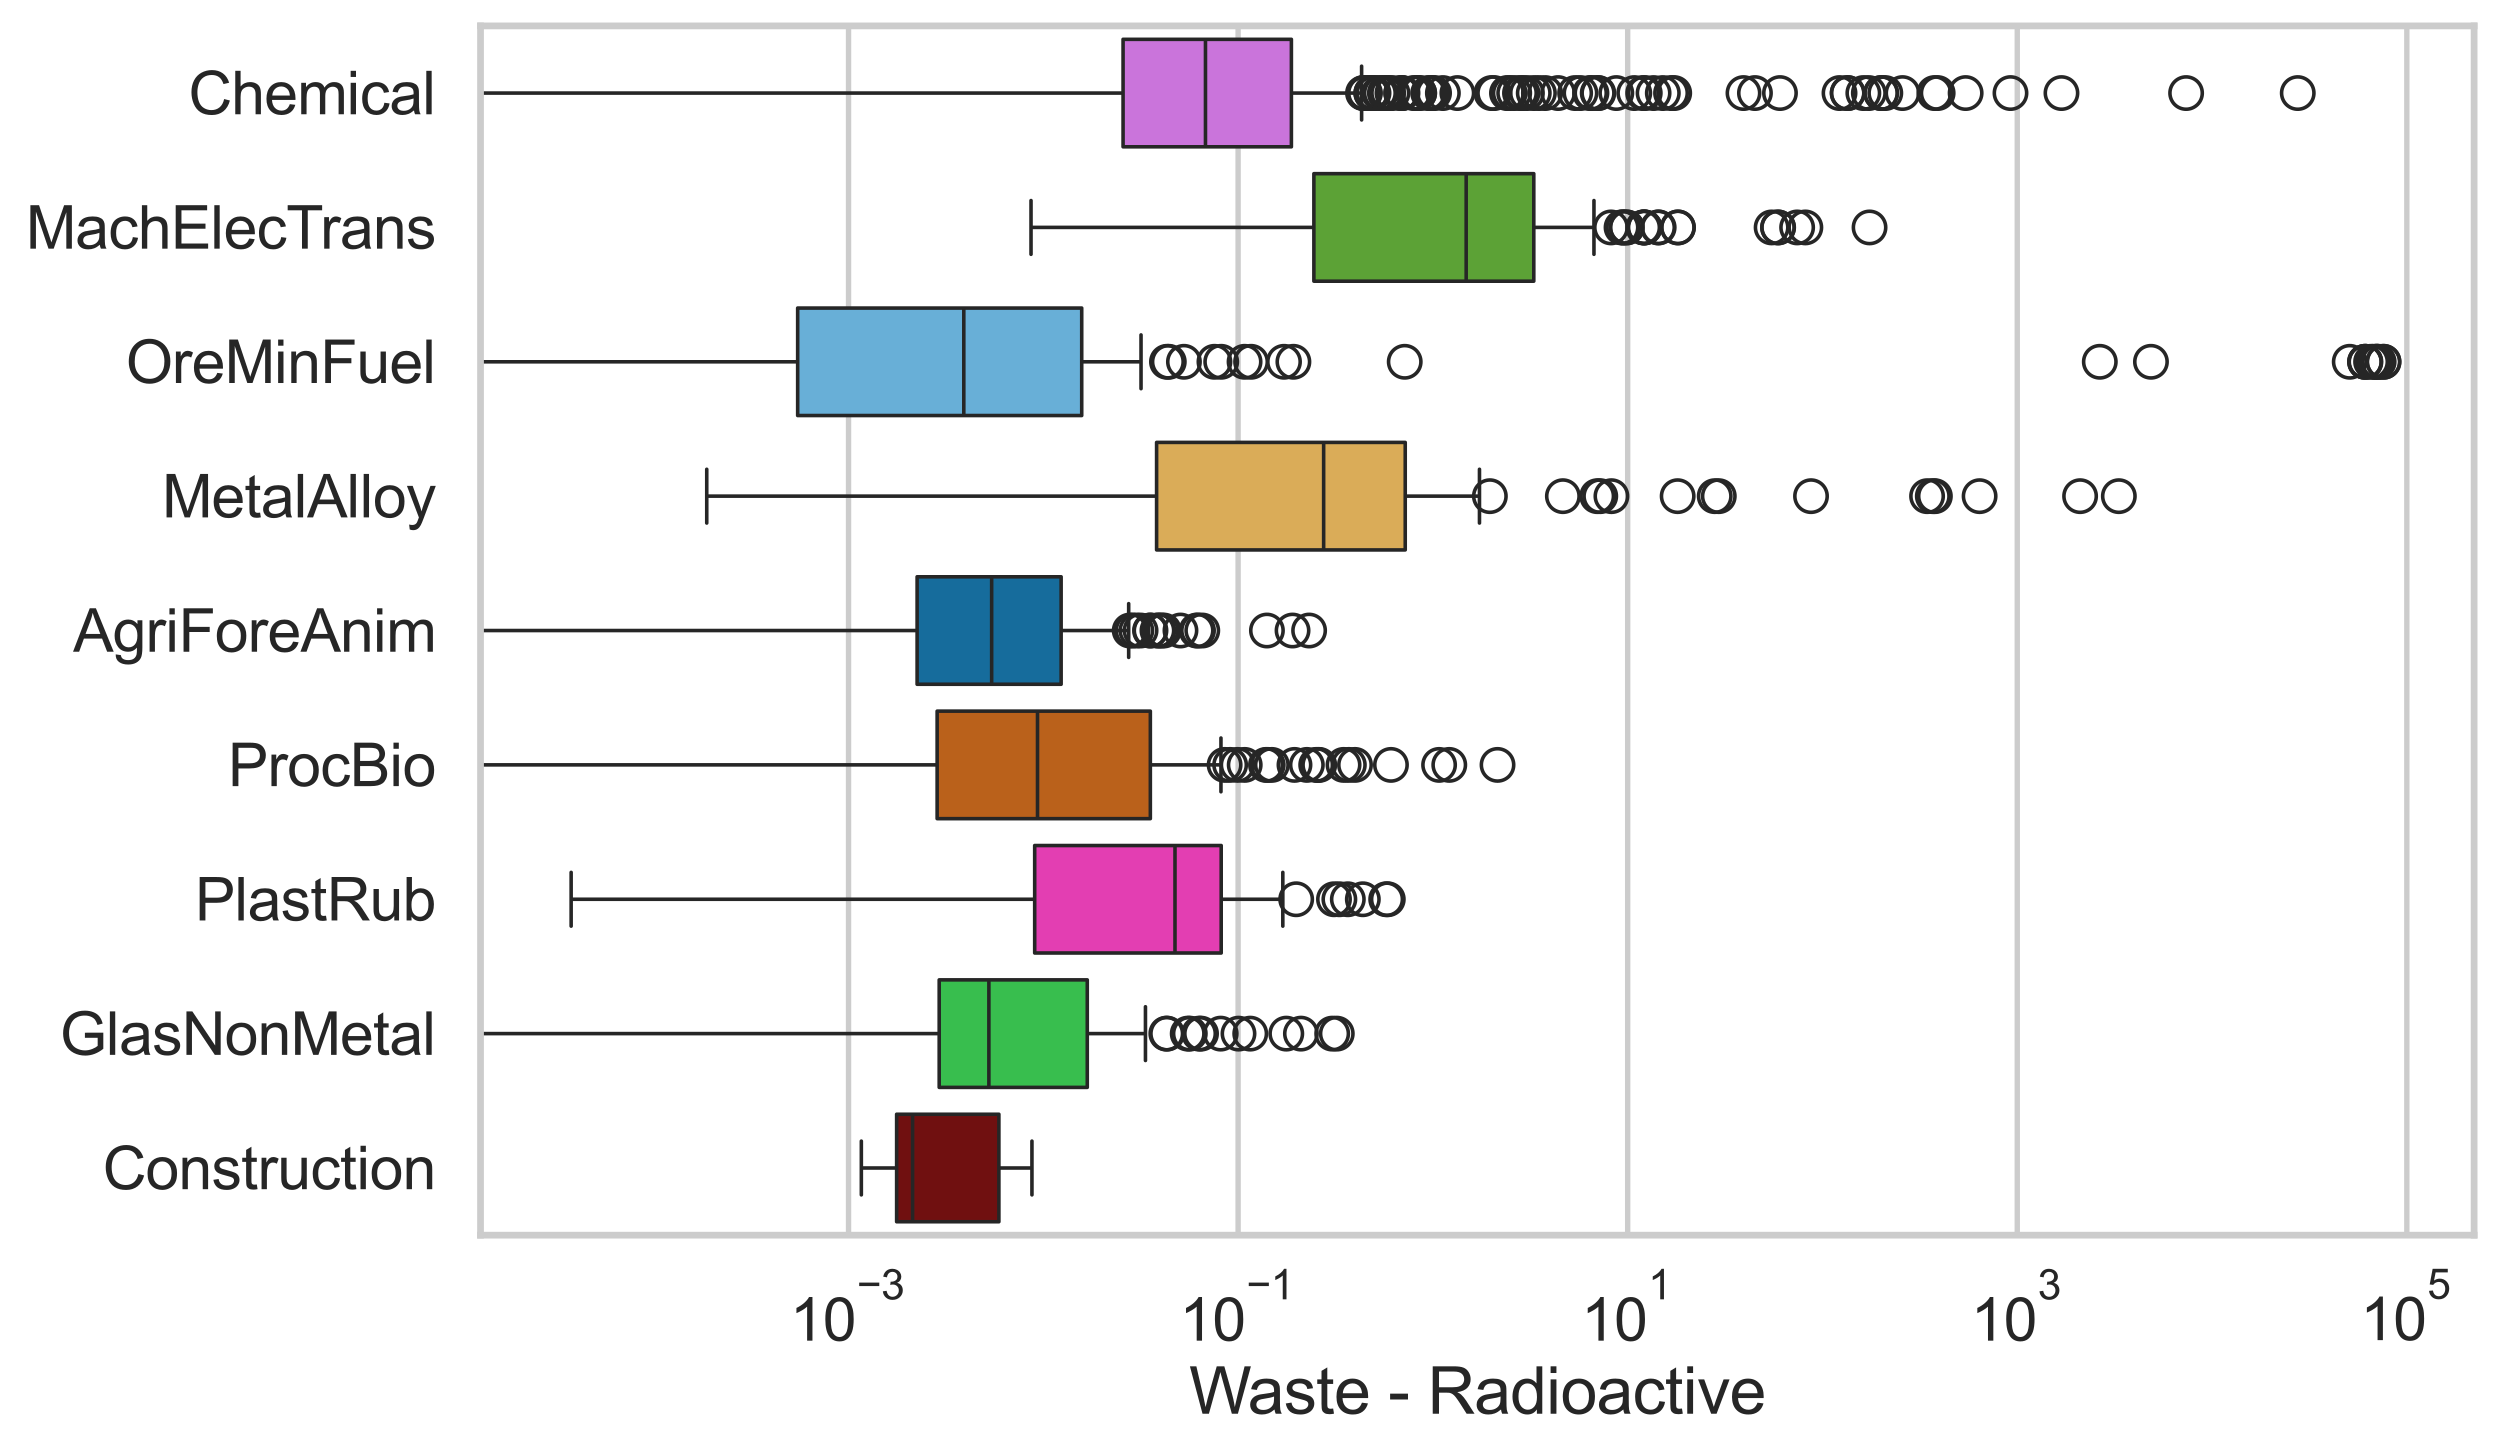 <?xml version="1.0" encoding="utf-8" standalone="no"?>
<!DOCTYPE svg PUBLIC "-//W3C//DTD SVG 1.1//EN"
  "http://www.w3.org/Graphics/SVG/1.1/DTD/svg11.dtd">
<svg xmlns:xlink="http://www.w3.org/1999/xlink" width="695.577pt" height="404.121pt" viewBox="0 0 695.577 404.121" xmlns="http://www.w3.org/2000/svg" version="1.1">
 <defs>
  <style type="text/css">*{stroke-linejoin: round; stroke-linecap: butt}</style>
 </defs>
 <g id="figure_1">
  <g id="patch_1">
   <path d="M 0 404.121 
L 695.577 404.121 
L 695.577 0 
L 0 0 
z
" style="fill: #ffffff"/>
  </g>
  <g id="axes_1">
   <g id="patch_2">
    <path d="M 133.697 343.665 
L 688.377 343.665 
L 688.377 7.2 
L 133.697 7.2 
z
" style="fill: #ffffff"/>
   </g>
   <g id="matplotlib.axis_1">
    <g id="xtick_1">
     <g id="line2d_1">
      <path d="M 236.09 343.665 
L 236.09 7.2 
" clip-path="url(#p078be9f1e1)" style="fill: none; stroke: #cccccc; stroke-width: 1.5; stroke-linecap: round"/>
     </g>
     <g id="text_1">
      <!-- $\mathdefault{10^{-3}}$ -->
      <g style="fill: #262626" transform="translate(219.755 373.18) scale(0.165 -0.165)">
       <defs>
        <path id="ArialMT-31" d="M 2384 0 
L 1822 0 
L 1822 3584 
Q 1619 3391 1289 3197 
Q 959 3003 697 2906 
L 697 3450 
Q 1169 3672 1522 3987 
Q 1875 4303 2022 4600 
L 2384 4600 
L 2384 0 
z
" transform="scale(0.016)"/>
        <path id="ArialMT-30" d="M 266 2259 
Q 266 3072 433 3567 
Q 600 4063 929 4331 
Q 1259 4600 1759 4600 
Q 2128 4600 2406 4451 
Q 2684 4303 2865 4023 
Q 3047 3744 3150 3342 
Q 3253 2941 3253 2259 
Q 3253 1453 3087 958 
Q 2922 463 2592 192 
Q 2263 -78 1759 -78 
Q 1097 -78 719 397 
Q 266 969 266 2259 
z
M 844 2259 
Q 844 1131 1108 757 
Q 1372 384 1759 384 
Q 2147 384 2411 759 
Q 2675 1134 2675 2259 
Q 2675 3391 2411 3762 
Q 2147 4134 1753 4134 
Q 1366 4134 1134 3806 
Q 844 3388 844 2259 
z
" transform="scale(0.016)"/>
        <path id="ArialMT-2212" d="M 3381 1997 
L 356 1997 
L 356 2522 
L 3381 2522 
L 3381 1997 
z
" transform="scale(0.016)"/>
        <path id="ArialMT-33" d="M 269 1209 
L 831 1284 
Q 928 806 1161 595 
Q 1394 384 1728 384 
Q 2125 384 2398 659 
Q 2672 934 2672 1341 
Q 2672 1728 2419 1979 
Q 2166 2231 1775 2231 
Q 1616 2231 1378 2169 
L 1441 2663 
Q 1497 2656 1531 2656 
Q 1891 2656 2178 2843 
Q 2466 3031 2466 3422 
Q 2466 3731 2256 3934 
Q 2047 4138 1716 4138 
Q 1388 4138 1169 3931 
Q 950 3725 888 3313 
L 325 3413 
Q 428 3978 793 4289 
Q 1159 4600 1703 4600 
Q 2078 4600 2393 4439 
Q 2709 4278 2876 4000 
Q 3044 3722 3044 3409 
Q 3044 3113 2884 2869 
Q 2725 2625 2413 2481 
Q 2819 2388 3044 2092 
Q 3269 1797 3269 1353 
Q 3269 753 2831 336 
Q 2394 -81 1725 -81 
Q 1122 -81 723 278 
Q 325 638 269 1209 
z
" transform="scale(0.016)"/>
       </defs>
       <use xlink:href="#ArialMT-31" transform="translate(0 0.994)"/>
       <use xlink:href="#ArialMT-30" transform="translate(55.615 0.994)"/>
       <use xlink:href="#ArialMT-2212" transform="translate(112.973 70.688) scale(0.7)"/>
       <use xlink:href="#ArialMT-33" transform="translate(153.852 70.688) scale(0.7)"/>
      </g>
     </g>
    </g>
    <g id="xtick_2">
     <g id="line2d_2">
      <path d="M 344.481 343.665 
L 344.481 7.2 
" clip-path="url(#p078be9f1e1)" style="fill: none; stroke: #cccccc; stroke-width: 1.5; stroke-linecap: round"/>
     </g>
     <g id="text_2">
      <!-- $\mathdefault{10^{-1}}$ -->
      <g style="fill: #262626" transform="translate(328.146 373.18) scale(0.165 -0.165)">
       <use xlink:href="#ArialMT-31" transform="translate(0 0.994)"/>
       <use xlink:href="#ArialMT-30" transform="translate(55.615 0.994)"/>
       <use xlink:href="#ArialMT-2212" transform="translate(112.973 70.688) scale(0.7)"/>
       <use xlink:href="#ArialMT-31" transform="translate(153.852 70.688) scale(0.7)"/>
      </g>
     </g>
    </g>
    <g id="xtick_3">
     <g id="line2d_3">
      <path d="M 452.872 343.665 
L 452.872 7.2 
" clip-path="url(#p078be9f1e1)" style="fill: none; stroke: #cccccc; stroke-width: 1.5; stroke-linecap: round"/>
     </g>
     <g id="text_3">
      <!-- $\mathdefault{10^{1}}$ -->
      <g style="fill: #262626" transform="translate(439.919 373.18) scale(0.165 -0.165)">
       <use xlink:href="#ArialMT-31" transform="translate(0 0.994)"/>
       <use xlink:href="#ArialMT-30" transform="translate(55.615 0.994)"/>
       <use xlink:href="#ArialMT-31" transform="translate(112.973 70.688) scale(0.7)"/>
      </g>
     </g>
    </g>
    <g id="xtick_4">
     <g id="line2d_4">
      <path d="M 561.263 343.665 
L 561.263 7.2 
" clip-path="url(#p078be9f1e1)" style="fill: none; stroke: #cccccc; stroke-width: 1.5; stroke-linecap: round"/>
     </g>
     <g id="text_4">
      <!-- $\mathdefault{10^{3}}$ -->
      <g style="fill: #262626" transform="translate(548.31 373.18) scale(0.165 -0.165)">
       <use xlink:href="#ArialMT-31" transform="translate(0 0.994)"/>
       <use xlink:href="#ArialMT-30" transform="translate(55.615 0.994)"/>
       <use xlink:href="#ArialMT-33" transform="translate(112.973 70.688) scale(0.7)"/>
      </g>
     </g>
    </g>
    <g id="xtick_5">
     <g id="line2d_5">
      <path d="M 669.653 343.665 
L 669.653 7.2 
" clip-path="url(#p078be9f1e1)" style="fill: none; stroke: #cccccc; stroke-width: 1.5; stroke-linecap: round"/>
     </g>
     <g id="text_5">
      <!-- $\mathdefault{10^{5}}$ -->
      <g style="fill: #262626" transform="translate(656.701 373.015) scale(0.165 -0.165)">
       <defs>
        <path id="ArialMT-35" d="M 266 1200 
L 856 1250 
Q 922 819 1161 601 
Q 1400 384 1738 384 
Q 2144 384 2425 690 
Q 2706 997 2706 1503 
Q 2706 1984 2436 2262 
Q 2166 2541 1728 2541 
Q 1456 2541 1237 2417 
Q 1019 2294 894 2097 
L 366 2166 
L 809 4519 
L 3088 4519 
L 3088 3981 
L 1259 3981 
L 1013 2750 
Q 1425 3038 1878 3038 
Q 2478 3038 2890 2622 
Q 3303 2206 3303 1553 
Q 3303 931 2941 478 
Q 2500 -78 1738 -78 
Q 1113 -78 717 272 
Q 322 622 266 1200 
z
" transform="scale(0.016)"/>
       </defs>
       <use xlink:href="#ArialMT-31" transform="translate(0 0.88)"/>
       <use xlink:href="#ArialMT-30" transform="translate(55.615 0.88)"/>
       <use xlink:href="#ArialMT-35" transform="translate(112.973 70.573) scale(0.7)"/>
      </g>
     </g>
    </g>
    <g id="text_6">
     <!-- Waste - Radioactive -->
     <g style="fill: #262626" transform="translate(330.848 393.344) scale(0.18 -0.18)">
      <defs>
       <path id="ArialMT-57" d="M 1294 0 
L 78 4581 
L 700 4581 
L 1397 1578 
Q 1509 1106 1591 641 
Q 1766 1375 1797 1488 
L 2669 4581 
L 3400 4581 
L 4056 2263 
Q 4303 1400 4413 641 
Q 4500 1075 4641 1638 
L 5359 4581 
L 5969 4581 
L 4713 0 
L 4128 0 
L 3163 3491 
Q 3041 3928 3019 4028 
Q 2947 3713 2884 3491 
L 1913 0 
L 1294 0 
z
" transform="scale(0.016)"/>
       <path id="ArialMT-61" d="M 2588 409 
Q 2275 144 1986 34 
Q 1697 -75 1366 -75 
Q 819 -75 525 192 
Q 231 459 231 875 
Q 231 1119 342 1320 
Q 453 1522 633 1644 
Q 813 1766 1038 1828 
Q 1203 1872 1538 1913 
Q 2219 1994 2541 2106 
Q 2544 2222 2544 2253 
Q 2544 2597 2384 2738 
Q 2169 2928 1744 2928 
Q 1347 2928 1158 2789 
Q 969 2650 878 2297 
L 328 2372 
Q 403 2725 575 2942 
Q 747 3159 1072 3276 
Q 1397 3394 1825 3394 
Q 2250 3394 2515 3294 
Q 2781 3194 2906 3042 
Q 3031 2891 3081 2659 
Q 3109 2516 3109 2141 
L 3109 1391 
Q 3109 606 3145 398 
Q 3181 191 3288 0 
L 2700 0 
Q 2613 175 2588 409 
z
M 2541 1666 
Q 2234 1541 1622 1453 
Q 1275 1403 1131 1340 
Q 988 1278 909 1158 
Q 831 1038 831 891 
Q 831 666 1001 516 
Q 1172 366 1500 366 
Q 1825 366 2078 508 
Q 2331 650 2450 897 
Q 2541 1088 2541 1459 
L 2541 1666 
z
" transform="scale(0.016)"/>
       <path id="ArialMT-73" d="M 197 991 
L 753 1078 
Q 800 744 1014 566 
Q 1228 388 1613 388 
Q 2000 388 2187 545 
Q 2375 703 2375 916 
Q 2375 1106 2209 1216 
Q 2094 1291 1634 1406 
Q 1016 1563 777 1677 
Q 538 1791 414 1992 
Q 291 2194 291 2438 
Q 291 2659 392 2848 
Q 494 3038 669 3163 
Q 800 3259 1026 3326 
Q 1253 3394 1513 3394 
Q 1903 3394 2198 3281 
Q 2494 3169 2634 2976 
Q 2775 2784 2828 2463 
L 2278 2388 
Q 2241 2644 2061 2787 
Q 1881 2931 1553 2931 
Q 1166 2931 1000 2803 
Q 834 2675 834 2503 
Q 834 2394 903 2306 
Q 972 2216 1119 2156 
Q 1203 2125 1616 2013 
Q 2213 1853 2448 1751 
Q 2684 1650 2818 1456 
Q 2953 1263 2953 975 
Q 2953 694 2789 445 
Q 2625 197 2315 61 
Q 2006 -75 1616 -75 
Q 969 -75 630 194 
Q 291 463 197 991 
z
" transform="scale(0.016)"/>
       <path id="ArialMT-74" d="M 1650 503 
L 1731 6 
Q 1494 -44 1306 -44 
Q 1000 -44 831 53 
Q 663 150 594 308 
Q 525 466 525 972 
L 525 2881 
L 113 2881 
L 113 3319 
L 525 3319 
L 525 4141 
L 1084 4478 
L 1084 3319 
L 1650 3319 
L 1650 2881 
L 1084 2881 
L 1084 941 
Q 1084 700 1114 631 
Q 1144 563 1211 522 
Q 1278 481 1403 481 
Q 1497 481 1650 503 
z
" transform="scale(0.016)"/>
       <path id="ArialMT-65" d="M 2694 1069 
L 3275 997 
Q 3138 488 2766 206 
Q 2394 -75 1816 -75 
Q 1088 -75 661 373 
Q 234 822 234 1631 
Q 234 2469 665 2931 
Q 1097 3394 1784 3394 
Q 2450 3394 2872 2941 
Q 3294 2488 3294 1666 
Q 3294 1616 3291 1516 
L 816 1516 
Q 847 969 1125 678 
Q 1403 388 1819 388 
Q 2128 388 2347 550 
Q 2566 713 2694 1069 
z
M 847 1978 
L 2700 1978 
Q 2663 2397 2488 2606 
Q 2219 2931 1791 2931 
Q 1403 2931 1139 2672 
Q 875 2413 847 1978 
z
" transform="scale(0.016)"/>
       <path id="ArialMT-20" transform="scale(0.016)"/>
       <path id="ArialMT-2d" d="M 203 1375 
L 203 1941 
L 1931 1941 
L 1931 1375 
L 203 1375 
z
" transform="scale(0.016)"/>
       <path id="ArialMT-52" d="M 503 0 
L 503 4581 
L 2534 4581 
Q 3147 4581 3465 4457 
Q 3784 4334 3975 4021 
Q 4166 3709 4166 3331 
Q 4166 2844 3850 2509 
Q 3534 2175 2875 2084 
Q 3116 1969 3241 1856 
Q 3506 1613 3744 1247 
L 4541 0 
L 3778 0 
L 3172 953 
Q 2906 1366 2734 1584 
Q 2563 1803 2427 1890 
Q 2291 1978 2150 2013 
Q 2047 2034 1813 2034 
L 1109 2034 
L 1109 0 
L 503 0 
z
M 1109 2559 
L 2413 2559 
Q 2828 2559 3062 2645 
Q 3297 2731 3419 2920 
Q 3541 3109 3541 3331 
Q 3541 3656 3305 3865 
Q 3069 4075 2559 4075 
L 1109 4075 
L 1109 2559 
z
" transform="scale(0.016)"/>
       <path id="ArialMT-64" d="M 2575 0 
L 2575 419 
Q 2259 -75 1647 -75 
Q 1250 -75 917 144 
Q 584 363 401 755 
Q 219 1147 219 1656 
Q 219 2153 384 2558 
Q 550 2963 881 3178 
Q 1213 3394 1622 3394 
Q 1922 3394 2156 3267 
Q 2391 3141 2538 2938 
L 2538 4581 
L 3097 4581 
L 3097 0 
L 2575 0 
z
M 797 1656 
Q 797 1019 1065 703 
Q 1334 388 1700 388 
Q 2069 388 2326 689 
Q 2584 991 2584 1609 
Q 2584 2291 2321 2609 
Q 2059 2928 1675 2928 
Q 1300 2928 1048 2622 
Q 797 2316 797 1656 
z
" transform="scale(0.016)"/>
       <path id="ArialMT-69" d="M 425 3934 
L 425 4581 
L 988 4581 
L 988 3934 
L 425 3934 
z
M 425 0 
L 425 3319 
L 988 3319 
L 988 0 
L 425 0 
z
" transform="scale(0.016)"/>
       <path id="ArialMT-6f" d="M 213 1659 
Q 213 2581 725 3025 
Q 1153 3394 1769 3394 
Q 2453 3394 2887 2945 
Q 3322 2497 3322 1706 
Q 3322 1066 3130 698 
Q 2938 331 2570 128 
Q 2203 -75 1769 -75 
Q 1072 -75 642 372 
Q 213 819 213 1659 
z
M 791 1659 
Q 791 1022 1069 705 
Q 1347 388 1769 388 
Q 2188 388 2466 706 
Q 2744 1025 2744 1678 
Q 2744 2294 2464 2611 
Q 2184 2928 1769 2928 
Q 1347 2928 1069 2612 
Q 791 2297 791 1659 
z
" transform="scale(0.016)"/>
       <path id="ArialMT-63" d="M 2588 1216 
L 3141 1144 
Q 3050 572 2676 248 
Q 2303 -75 1759 -75 
Q 1078 -75 664 370 
Q 250 816 250 1647 
Q 250 2184 428 2587 
Q 606 2991 970 3192 
Q 1334 3394 1763 3394 
Q 2303 3394 2647 3120 
Q 2991 2847 3088 2344 
L 2541 2259 
Q 2463 2594 2264 2762 
Q 2066 2931 1784 2931 
Q 1359 2931 1093 2626 
Q 828 2322 828 1663 
Q 828 994 1084 691 
Q 1341 388 1753 388 
Q 2084 388 2306 591 
Q 2528 794 2588 1216 
z
" transform="scale(0.016)"/>
       <path id="ArialMT-76" d="M 1344 0 
L 81 3319 
L 675 3319 
L 1388 1331 
Q 1503 1009 1600 663 
Q 1675 925 1809 1294 
L 2547 3319 
L 3125 3319 
L 1869 0 
L 1344 0 
z
" transform="scale(0.016)"/>
      </defs>
      <use xlink:href="#ArialMT-57"/>
      <use xlink:href="#ArialMT-61" transform="translate(90.635 0)"/>
      <use xlink:href="#ArialMT-73" transform="translate(146.25 0)"/>
      <use xlink:href="#ArialMT-74" transform="translate(196.25 0)"/>
      <use xlink:href="#ArialMT-65" transform="translate(224.033 0)"/>
      <use xlink:href="#ArialMT-20" transform="translate(279.648 0)"/>
      <use xlink:href="#ArialMT-2d" transform="translate(307.432 0)"/>
      <use xlink:href="#ArialMT-20" transform="translate(340.732 0)"/>
      <use xlink:href="#ArialMT-52" transform="translate(368.516 0)"/>
      <use xlink:href="#ArialMT-61" transform="translate(440.732 0)"/>
      <use xlink:href="#ArialMT-64" transform="translate(496.348 0)"/>
      <use xlink:href="#ArialMT-69" transform="translate(551.963 0)"/>
      <use xlink:href="#ArialMT-6f" transform="translate(574.18 0)"/>
      <use xlink:href="#ArialMT-61" transform="translate(629.795 0)"/>
      <use xlink:href="#ArialMT-63" transform="translate(685.41 0)"/>
      <use xlink:href="#ArialMT-74" transform="translate(735.41 0)"/>
      <use xlink:href="#ArialMT-69" transform="translate(763.193 0)"/>
      <use xlink:href="#ArialMT-76" transform="translate(785.41 0)"/>
      <use xlink:href="#ArialMT-65" transform="translate(835.41 0)"/>
     </g>
    </g>
   </g>
   <g id="matplotlib.axis_2">
    <g id="ytick_1">
     <g id="text_7">
      <!-- Chemical -->
      <g style="fill: #262626" transform="translate(52.428 31.798) scale(0.165 -0.165)">
       <defs>
        <path id="ArialMT-43" d="M 3763 1606 
L 4369 1453 
Q 4178 706 3683 314 
Q 3188 -78 2472 -78 
Q 1731 -78 1267 223 
Q 803 525 561 1097 
Q 319 1669 319 2325 
Q 319 3041 592 3573 
Q 866 4106 1370 4382 
Q 1875 4659 2481 4659 
Q 3169 4659 3637 4309 
Q 4106 3959 4291 3325 
L 3694 3184 
Q 3534 3684 3231 3912 
Q 2928 4141 2469 4141 
Q 1941 4141 1586 3887 
Q 1231 3634 1087 3207 
Q 944 2781 944 2328 
Q 944 1744 1114 1308 
Q 1284 872 1643 656 
Q 2003 441 2422 441 
Q 2931 441 3284 734 
Q 3638 1028 3763 1606 
z
" transform="scale(0.016)"/>
        <path id="ArialMT-68" d="M 422 0 
L 422 4581 
L 984 4581 
L 984 2938 
Q 1378 3394 1978 3394 
Q 2347 3394 2619 3248 
Q 2891 3103 3008 2847 
Q 3125 2591 3125 2103 
L 3125 0 
L 2563 0 
L 2563 2103 
Q 2563 2525 2380 2717 
Q 2197 2909 1863 2909 
Q 1613 2909 1392 2779 
Q 1172 2650 1078 2428 
Q 984 2206 984 1816 
L 984 0 
L 422 0 
z
" transform="scale(0.016)"/>
        <path id="ArialMT-6d" d="M 422 0 
L 422 3319 
L 925 3319 
L 925 2853 
Q 1081 3097 1340 3245 
Q 1600 3394 1931 3394 
Q 2300 3394 2536 3241 
Q 2772 3088 2869 2813 
Q 3263 3394 3894 3394 
Q 4388 3394 4653 3120 
Q 4919 2847 4919 2278 
L 4919 0 
L 4359 0 
L 4359 2091 
Q 4359 2428 4304 2576 
Q 4250 2725 4106 2815 
Q 3963 2906 3769 2906 
Q 3419 2906 3187 2673 
Q 2956 2441 2956 1928 
L 2956 0 
L 2394 0 
L 2394 2156 
Q 2394 2531 2256 2718 
Q 2119 2906 1806 2906 
Q 1569 2906 1367 2781 
Q 1166 2656 1075 2415 
Q 984 2175 984 1722 
L 984 0 
L 422 0 
z
" transform="scale(0.016)"/>
        <path id="ArialMT-6c" d="M 409 0 
L 409 4581 
L 972 4581 
L 972 0 
L 409 0 
z
" transform="scale(0.016)"/>
       </defs>
       <use xlink:href="#ArialMT-43"/>
       <use xlink:href="#ArialMT-68" transform="translate(72.217 0)"/>
       <use xlink:href="#ArialMT-65" transform="translate(127.832 0)"/>
       <use xlink:href="#ArialMT-6d" transform="translate(183.447 0)"/>
       <use xlink:href="#ArialMT-69" transform="translate(266.748 0)"/>
       <use xlink:href="#ArialMT-63" transform="translate(288.965 0)"/>
       <use xlink:href="#ArialMT-61" transform="translate(338.965 0)"/>
       <use xlink:href="#ArialMT-6c" transform="translate(394.58 0)"/>
      </g>
     </g>
    </g>
    <g id="ytick_2">
     <g id="text_8">
      <!-- MachElecTrans -->
      <g style="fill: #262626" transform="translate(7.2 69.183) scale(0.165 -0.165)">
       <defs>
        <path id="ArialMT-4d" d="M 475 0 
L 475 4581 
L 1388 4581 
L 2472 1338 
Q 2622 884 2691 659 
Q 2769 909 2934 1394 
L 4031 4581 
L 4847 4581 
L 4847 0 
L 4263 0 
L 4263 3834 
L 2931 0 
L 2384 0 
L 1059 3900 
L 1059 0 
L 475 0 
z
" transform="scale(0.016)"/>
        <path id="ArialMT-45" d="M 506 0 
L 506 4581 
L 3819 4581 
L 3819 4041 
L 1113 4041 
L 1113 2638 
L 3647 2638 
L 3647 2100 
L 1113 2100 
L 1113 541 
L 3925 541 
L 3925 0 
L 506 0 
z
" transform="scale(0.016)"/>
        <path id="ArialMT-54" d="M 1659 0 
L 1659 4041 
L 150 4041 
L 150 4581 
L 3781 4581 
L 3781 4041 
L 2266 4041 
L 2266 0 
L 1659 0 
z
" transform="scale(0.016)"/>
        <path id="ArialMT-72" d="M 416 0 
L 416 3319 
L 922 3319 
L 922 2816 
Q 1116 3169 1280 3281 
Q 1444 3394 1641 3394 
Q 1925 3394 2219 3213 
L 2025 2691 
Q 1819 2813 1613 2813 
Q 1428 2813 1281 2702 
Q 1134 2591 1072 2394 
Q 978 2094 978 1738 
L 978 0 
L 416 0 
z
" transform="scale(0.016)"/>
        <path id="ArialMT-6e" d="M 422 0 
L 422 3319 
L 928 3319 
L 928 2847 
Q 1294 3394 1984 3394 
Q 2284 3394 2536 3286 
Q 2788 3178 2913 3003 
Q 3038 2828 3088 2588 
Q 3119 2431 3119 2041 
L 3119 0 
L 2556 0 
L 2556 2019 
Q 2556 2363 2490 2533 
Q 2425 2703 2258 2804 
Q 2091 2906 1866 2906 
Q 1506 2906 1245 2678 
Q 984 2450 984 1813 
L 984 0 
L 422 0 
z
" transform="scale(0.016)"/>
       </defs>
       <use xlink:href="#ArialMT-4d"/>
       <use xlink:href="#ArialMT-61" transform="translate(83.301 0)"/>
       <use xlink:href="#ArialMT-63" transform="translate(138.916 0)"/>
       <use xlink:href="#ArialMT-68" transform="translate(188.916 0)"/>
       <use xlink:href="#ArialMT-45" transform="translate(244.531 0)"/>
       <use xlink:href="#ArialMT-6c" transform="translate(311.23 0)"/>
       <use xlink:href="#ArialMT-65" transform="translate(333.447 0)"/>
       <use xlink:href="#ArialMT-63" transform="translate(389.062 0)"/>
       <use xlink:href="#ArialMT-54" transform="translate(439.062 0)"/>
       <use xlink:href="#ArialMT-72" transform="translate(496.396 0)"/>
       <use xlink:href="#ArialMT-61" transform="translate(529.697 0)"/>
       <use xlink:href="#ArialMT-6e" transform="translate(585.312 0)"/>
       <use xlink:href="#ArialMT-73" transform="translate(640.928 0)"/>
      </g>
     </g>
    </g>
    <g id="ytick_3">
     <g id="text_9">
      <!-- OreMinFuel -->
      <g style="fill: #262626" transform="translate(35.013 106.568) scale(0.165 -0.165)">
       <defs>
        <path id="ArialMT-4f" d="M 309 2231 
Q 309 3372 921 4017 
Q 1534 4663 2503 4663 
Q 3138 4663 3647 4359 
Q 4156 4056 4423 3514 
Q 4691 2972 4691 2284 
Q 4691 1588 4409 1038 
Q 4128 488 3612 205 
Q 3097 -78 2500 -78 
Q 1853 -78 1343 234 
Q 834 547 571 1087 
Q 309 1628 309 2231 
z
M 934 2222 
Q 934 1394 1379 917 
Q 1825 441 2497 441 
Q 3181 441 3623 922 
Q 4066 1403 4066 2288 
Q 4066 2847 3877 3264 
Q 3688 3681 3323 3911 
Q 2959 4141 2506 4141 
Q 1863 4141 1398 3698 
Q 934 3256 934 2222 
z
" transform="scale(0.016)"/>
        <path id="ArialMT-46" d="M 525 0 
L 525 4581 
L 3616 4581 
L 3616 4041 
L 1131 4041 
L 1131 2622 
L 3281 2622 
L 3281 2081 
L 1131 2081 
L 1131 0 
L 525 0 
z
" transform="scale(0.016)"/>
        <path id="ArialMT-75" d="M 2597 0 
L 2597 488 
Q 2209 -75 1544 -75 
Q 1250 -75 995 37 
Q 741 150 617 320 
Q 494 491 444 738 
Q 409 903 409 1263 
L 409 3319 
L 972 3319 
L 972 1478 
Q 972 1038 1006 884 
Q 1059 663 1231 536 
Q 1403 409 1656 409 
Q 1909 409 2131 539 
Q 2353 669 2445 892 
Q 2538 1116 2538 1541 
L 2538 3319 
L 3100 3319 
L 3100 0 
L 2597 0 
z
" transform="scale(0.016)"/>
       </defs>
       <use xlink:href="#ArialMT-4f"/>
       <use xlink:href="#ArialMT-72" transform="translate(77.783 0)"/>
       <use xlink:href="#ArialMT-65" transform="translate(111.084 0)"/>
       <use xlink:href="#ArialMT-4d" transform="translate(166.699 0)"/>
       <use xlink:href="#ArialMT-69" transform="translate(250 0)"/>
       <use xlink:href="#ArialMT-6e" transform="translate(272.217 0)"/>
       <use xlink:href="#ArialMT-46" transform="translate(327.832 0)"/>
       <use xlink:href="#ArialMT-75" transform="translate(388.916 0)"/>
       <use xlink:href="#ArialMT-65" transform="translate(444.531 0)"/>
       <use xlink:href="#ArialMT-6c" transform="translate(500.146 0)"/>
      </g>
     </g>
    </g>
    <g id="ytick_4">
     <g id="text_10">
      <!-- MetalAlloy -->
      <g style="fill: #262626" transform="translate(45.088 143.953) scale(0.165 -0.165)">
       <defs>
        <path id="ArialMT-41" d="M -9 0 
L 1750 4581 
L 2403 4581 
L 4278 0 
L 3588 0 
L 3053 1388 
L 1138 1388 
L 634 0 
L -9 0 
z
M 1313 1881 
L 2866 1881 
L 2388 3150 
Q 2169 3728 2063 4100 
Q 1975 3659 1816 3225 
L 1313 1881 
z
" transform="scale(0.016)"/>
        <path id="ArialMT-79" d="M 397 -1278 
L 334 -750 
Q 519 -800 656 -800 
Q 844 -800 956 -737 
Q 1069 -675 1141 -563 
Q 1194 -478 1313 -144 
Q 1328 -97 1363 -6 
L 103 3319 
L 709 3319 
L 1400 1397 
Q 1534 1031 1641 628 
Q 1738 1016 1872 1384 
L 2581 3319 
L 3144 3319 
L 1881 -56 
Q 1678 -603 1566 -809 
Q 1416 -1088 1222 -1217 
Q 1028 -1347 759 -1347 
Q 597 -1347 397 -1278 
z
" transform="scale(0.016)"/>
       </defs>
       <use xlink:href="#ArialMT-4d"/>
       <use xlink:href="#ArialMT-65" transform="translate(83.301 0)"/>
       <use xlink:href="#ArialMT-74" transform="translate(138.916 0)"/>
       <use xlink:href="#ArialMT-61" transform="translate(166.699 0)"/>
       <use xlink:href="#ArialMT-6c" transform="translate(222.314 0)"/>
       <use xlink:href="#ArialMT-41" transform="translate(244.531 0)"/>
       <use xlink:href="#ArialMT-6c" transform="translate(311.23 0)"/>
       <use xlink:href="#ArialMT-6c" transform="translate(333.447 0)"/>
       <use xlink:href="#ArialMT-6f" transform="translate(355.664 0)"/>
       <use xlink:href="#ArialMT-79" transform="translate(411.279 0)"/>
      </g>
     </g>
    </g>
    <g id="ytick_5">
     <g id="text_11">
      <!-- AgriForeAnim -->
      <g style="fill: #262626" transform="translate(20.341 181.337) scale(0.165 -0.165)">
       <defs>
        <path id="ArialMT-67" d="M 319 -275 
L 866 -356 
Q 900 -609 1056 -725 
Q 1266 -881 1628 -881 
Q 2019 -881 2231 -725 
Q 2444 -569 2519 -288 
Q 2563 -116 2559 434 
Q 2191 0 1641 0 
Q 956 0 581 494 
Q 206 988 206 1678 
Q 206 2153 378 2554 
Q 550 2956 876 3175 
Q 1203 3394 1644 3394 
Q 2231 3394 2613 2919 
L 2613 3319 
L 3131 3319 
L 3131 450 
Q 3131 -325 2973 -648 
Q 2816 -972 2473 -1159 
Q 2131 -1347 1631 -1347 
Q 1038 -1347 672 -1080 
Q 306 -813 319 -275 
z
M 784 1719 
Q 784 1066 1043 766 
Q 1303 466 1694 466 
Q 2081 466 2343 764 
Q 2606 1063 2606 1700 
Q 2606 2309 2336 2618 
Q 2066 2928 1684 2928 
Q 1309 2928 1046 2623 
Q 784 2319 784 1719 
z
" transform="scale(0.016)"/>
       </defs>
       <use xlink:href="#ArialMT-41"/>
       <use xlink:href="#ArialMT-67" transform="translate(66.699 0)"/>
       <use xlink:href="#ArialMT-72" transform="translate(122.314 0)"/>
       <use xlink:href="#ArialMT-69" transform="translate(155.615 0)"/>
       <use xlink:href="#ArialMT-46" transform="translate(177.832 0)"/>
       <use xlink:href="#ArialMT-6f" transform="translate(238.916 0)"/>
       <use xlink:href="#ArialMT-72" transform="translate(294.531 0)"/>
       <use xlink:href="#ArialMT-65" transform="translate(327.832 0)"/>
       <use xlink:href="#ArialMT-41" transform="translate(383.447 0)"/>
       <use xlink:href="#ArialMT-6e" transform="translate(450.146 0)"/>
       <use xlink:href="#ArialMT-69" transform="translate(505.762 0)"/>
       <use xlink:href="#ArialMT-6d" transform="translate(527.979 0)"/>
      </g>
     </g>
    </g>
    <g id="ytick_6">
     <g id="text_12">
      <!-- ProcBio -->
      <g style="fill: #262626" transform="translate(63.424 218.722) scale(0.165 -0.165)">
       <defs>
        <path id="ArialMT-50" d="M 494 0 
L 494 4581 
L 2222 4581 
Q 2678 4581 2919 4538 
Q 3256 4481 3484 4323 
Q 3713 4166 3852 3881 
Q 3991 3597 3991 3256 
Q 3991 2672 3619 2267 
Q 3247 1863 2275 1863 
L 1100 1863 
L 1100 0 
L 494 0 
z
M 1100 2403 
L 2284 2403 
Q 2872 2403 3119 2622 
Q 3366 2841 3366 3238 
Q 3366 3525 3220 3729 
Q 3075 3934 2838 4000 
Q 2684 4041 2272 4041 
L 1100 4041 
L 1100 2403 
z
" transform="scale(0.016)"/>
        <path id="ArialMT-42" d="M 469 0 
L 469 4581 
L 2188 4581 
Q 2713 4581 3030 4442 
Q 3347 4303 3526 4014 
Q 3706 3725 3706 3409 
Q 3706 3116 3547 2856 
Q 3388 2597 3066 2438 
Q 3481 2316 3704 2022 
Q 3928 1728 3928 1328 
Q 3928 1006 3792 729 
Q 3656 453 3456 303 
Q 3256 153 2954 76 
Q 2653 0 2216 0 
L 469 0 
z
M 1075 2656 
L 2066 2656 
Q 2469 2656 2644 2709 
Q 2875 2778 2992 2937 
Q 3109 3097 3109 3338 
Q 3109 3566 3000 3739 
Q 2891 3913 2687 3977 
Q 2484 4041 1991 4041 
L 1075 4041 
L 1075 2656 
z
M 1075 541 
L 2216 541 
Q 2509 541 2628 563 
Q 2838 600 2978 687 
Q 3119 775 3209 942 
Q 3300 1109 3300 1328 
Q 3300 1584 3169 1773 
Q 3038 1963 2805 2039 
Q 2572 2116 2134 2116 
L 1075 2116 
L 1075 541 
z
" transform="scale(0.016)"/>
       </defs>
       <use xlink:href="#ArialMT-50"/>
       <use xlink:href="#ArialMT-72" transform="translate(66.699 0)"/>
       <use xlink:href="#ArialMT-6f" transform="translate(100 0)"/>
       <use xlink:href="#ArialMT-63" transform="translate(155.615 0)"/>
       <use xlink:href="#ArialMT-42" transform="translate(205.615 0)"/>
       <use xlink:href="#ArialMT-69" transform="translate(272.314 0)"/>
       <use xlink:href="#ArialMT-6f" transform="translate(294.531 0)"/>
      </g>
     </g>
    </g>
    <g id="ytick_7">
     <g id="text_13">
      <!-- PlastRub -->
      <g style="fill: #262626" transform="translate(54.248 256.107) scale(0.165 -0.165)">
       <defs>
        <path id="ArialMT-62" d="M 941 0 
L 419 0 
L 419 4581 
L 981 4581 
L 981 2947 
Q 1338 3394 1891 3394 
Q 2197 3394 2470 3270 
Q 2744 3147 2920 2923 
Q 3097 2700 3197 2384 
Q 3297 2069 3297 1709 
Q 3297 856 2875 390 
Q 2453 -75 1863 -75 
Q 1275 -75 941 416 
L 941 0 
z
M 934 1684 
Q 934 1088 1097 822 
Q 1363 388 1816 388 
Q 2184 388 2453 708 
Q 2722 1028 2722 1663 
Q 2722 2313 2464 2622 
Q 2206 2931 1841 2931 
Q 1472 2931 1203 2611 
Q 934 2291 934 1684 
z
" transform="scale(0.016)"/>
       </defs>
       <use xlink:href="#ArialMT-50"/>
       <use xlink:href="#ArialMT-6c" transform="translate(66.699 0)"/>
       <use xlink:href="#ArialMT-61" transform="translate(88.916 0)"/>
       <use xlink:href="#ArialMT-73" transform="translate(144.531 0)"/>
       <use xlink:href="#ArialMT-74" transform="translate(194.531 0)"/>
       <use xlink:href="#ArialMT-52" transform="translate(222.314 0)"/>
       <use xlink:href="#ArialMT-75" transform="translate(294.531 0)"/>
       <use xlink:href="#ArialMT-62" transform="translate(350.146 0)"/>
      </g>
     </g>
    </g>
    <g id="ytick_8">
     <g id="text_14">
      <!-- GlasNonMetal -->
      <g style="fill: #262626" transform="translate(16.659 293.492) scale(0.165 -0.165)">
       <defs>
        <path id="ArialMT-47" d="M 2638 1797 
L 2638 2334 
L 4578 2338 
L 4578 638 
Q 4131 281 3656 101 
Q 3181 -78 2681 -78 
Q 2006 -78 1454 211 
Q 903 500 622 1047 
Q 341 1594 341 2269 
Q 341 2938 620 3517 
Q 900 4097 1425 4378 
Q 1950 4659 2634 4659 
Q 3131 4659 3532 4498 
Q 3934 4338 4162 4050 
Q 4391 3763 4509 3300 
L 3963 3150 
Q 3859 3500 3706 3700 
Q 3553 3900 3268 4020 
Q 2984 4141 2638 4141 
Q 2222 4141 1919 4014 
Q 1616 3888 1430 3681 
Q 1244 3475 1141 3228 
Q 966 2803 966 2306 
Q 966 1694 1177 1281 
Q 1388 869 1791 669 
Q 2194 469 2647 469 
Q 3041 469 3416 620 
Q 3791 772 3984 944 
L 3984 1797 
L 2638 1797 
z
" transform="scale(0.016)"/>
        <path id="ArialMT-4e" d="M 488 0 
L 488 4581 
L 1109 4581 
L 3516 984 
L 3516 4581 
L 4097 4581 
L 4097 0 
L 3475 0 
L 1069 3600 
L 1069 0 
L 488 0 
z
" transform="scale(0.016)"/>
       </defs>
       <use xlink:href="#ArialMT-47"/>
       <use xlink:href="#ArialMT-6c" transform="translate(77.783 0)"/>
       <use xlink:href="#ArialMT-61" transform="translate(100 0)"/>
       <use xlink:href="#ArialMT-73" transform="translate(155.615 0)"/>
       <use xlink:href="#ArialMT-4e" transform="translate(205.615 0)"/>
       <use xlink:href="#ArialMT-6f" transform="translate(277.832 0)"/>
       <use xlink:href="#ArialMT-6e" transform="translate(333.447 0)"/>
       <use xlink:href="#ArialMT-4d" transform="translate(389.062 0)"/>
       <use xlink:href="#ArialMT-65" transform="translate(472.363 0)"/>
       <use xlink:href="#ArialMT-74" transform="translate(527.979 0)"/>
       <use xlink:href="#ArialMT-61" transform="translate(555.762 0)"/>
       <use xlink:href="#ArialMT-6c" transform="translate(611.377 0)"/>
      </g>
     </g>
    </g>
    <g id="ytick_9">
     <g id="text_15">
      <!-- Construction -->
      <g style="fill: #262626" transform="translate(28.575 330.877) scale(0.165 -0.165)">
       <use xlink:href="#ArialMT-43"/>
       <use xlink:href="#ArialMT-6f" transform="translate(72.217 0)"/>
       <use xlink:href="#ArialMT-6e" transform="translate(127.832 0)"/>
       <use xlink:href="#ArialMT-73" transform="translate(183.447 0)"/>
       <use xlink:href="#ArialMT-74" transform="translate(233.447 0)"/>
       <use xlink:href="#ArialMT-72" transform="translate(261.23 0)"/>
       <use xlink:href="#ArialMT-75" transform="translate(294.531 0)"/>
       <use xlink:href="#ArialMT-63" transform="translate(350.146 0)"/>
       <use xlink:href="#ArialMT-74" transform="translate(400.146 0)"/>
       <use xlink:href="#ArialMT-69" transform="translate(427.93 0)"/>
       <use xlink:href="#ArialMT-6f" transform="translate(450.146 0)"/>
       <use xlink:href="#ArialMT-6e" transform="translate(505.762 0)"/>
      </g>
     </g>
    </g>
   </g>
   <g id="patch_3">
    <path d="M 312.473 10.938 
L 312.473 40.846 
L 359.305 40.846 
L 359.305 10.938 
L 312.473 10.938 
z
" clip-path="url(#p078be9f1e1)" style="fill: #ca74db; stroke: #262626; stroke-linejoin: miter"/>
   </g>
   <g id="line2d_6">
    <path d="M 312.473 25.892 
L -1 25.892 
" clip-path="url(#p078be9f1e1)" style="fill: none; stroke: #262626"/>
   </g>
   <g id="line2d_7">
    <path d="M 359.305 25.892 
L 378.842 25.892 
" clip-path="url(#p078be9f1e1)" style="fill: none; stroke: #262626"/>
   </g>
   <g id="line2d_8">
    <path clip-path="url(#p078be9f1e1)" style="fill: none; stroke: #262626; stroke-linecap: round"/>
   </g>
   <g id="line2d_9">
    <path d="M 378.842 18.415 
L 378.842 33.369 
" clip-path="url(#p078be9f1e1)" style="fill: none; stroke: #262626; stroke-linecap: round"/>
   </g>
   <g id="line2d_10">
    <defs>
     <path id="m2bde142c69" d="M 0 4.5 
C 1.193 4.5 2.338 4.026 3.182 3.182 
C 4.026 2.338 4.5 1.193 4.5 0 
C 4.5 -1.193 4.026 -2.338 3.182 -3.182 
C 2.338 -4.026 1.193 -4.5 0 -4.5 
C -1.193 -4.5 -2.338 -4.026 -3.182 -3.182 
C -4.026 -2.338 -4.5 -1.193 -4.5 0 
C -4.5 1.193 -4.026 2.338 -3.182 3.182 
C -2.338 4.026 -1.193 4.5 0 4.5 
z
" style="stroke: #262626"/>
    </defs>
    <g clip-path="url(#p078be9f1e1)">
     <use xlink:href="#m2bde142c69" x="559.381" y="25.892" style="fill-opacity: 0; stroke: #262626"/>
     <use xlink:href="#m2bde142c69" x="394.859" y="25.892" style="fill-opacity: 0; stroke: #262626"/>
     <use xlink:href="#m2bde142c69" x="385.524" y="25.892" style="fill-opacity: 0; stroke: #262626"/>
     <use xlink:href="#m2bde142c69" x="428.173" y="25.892" style="fill-opacity: 0; stroke: #262626"/>
     <use xlink:href="#m2bde142c69" x="546.9" y="25.892" style="fill-opacity: 0; stroke: #262626"/>
     <use xlink:href="#m2bde142c69" x="420.066" y="25.892" style="fill-opacity: 0; stroke: #262626"/>
     <use xlink:href="#m2bde142c69" x="405.488" y="25.892" style="fill-opacity: 0; stroke: #262626"/>
     <use xlink:href="#m2bde142c69" x="524.549" y="25.892" style="fill-opacity: 0; stroke: #262626"/>
     <use xlink:href="#m2bde142c69" x="385.316" y="25.892" style="fill-opacity: 0; stroke: #262626"/>
     <use xlink:href="#m2bde142c69" x="386.226" y="25.892" style="fill-opacity: 0; stroke: #262626"/>
     <use xlink:href="#m2bde142c69" x="511.809" y="25.892" style="fill-opacity: 0; stroke: #262626"/>
     <use xlink:href="#m2bde142c69" x="421.296" y="25.892" style="fill-opacity: 0; stroke: #262626"/>
     <use xlink:href="#m2bde142c69" x="415.732" y="25.892" style="fill-opacity: 0; stroke: #262626"/>
     <use xlink:href="#m2bde142c69" x="457.185" y="25.892" style="fill-opacity: 0; stroke: #262626"/>
     <use xlink:href="#m2bde142c69" x="383.675" y="25.892" style="fill-opacity: 0; stroke: #262626"/>
     <use xlink:href="#m2bde142c69" x="397.366" y="25.892" style="fill-opacity: 0; stroke: #262626"/>
     <use xlink:href="#m2bde142c69" x="444.534" y="25.892" style="fill-opacity: 0; stroke: #262626"/>
     <use xlink:href="#m2bde142c69" x="393.301" y="25.892" style="fill-opacity: 0; stroke: #262626"/>
     <use xlink:href="#m2bde142c69" x="519.969" y="25.892" style="fill-opacity: 0; stroke: #262626"/>
     <use xlink:href="#m2bde142c69" x="639.307" y="25.892" style="fill-opacity: 0; stroke: #262626"/>
     <use xlink:href="#m2bde142c69" x="379.233" y="25.892" style="fill-opacity: 0; stroke: #262626"/>
     <use xlink:href="#m2bde142c69" x="382.154" y="25.892" style="fill-opacity: 0; stroke: #262626"/>
     <use xlink:href="#m2bde142c69" x="573.563" y="25.892" style="fill-opacity: 0; stroke: #262626"/>
     <use xlink:href="#m2bde142c69" x="429.924" y="25.892" style="fill-opacity: 0; stroke: #262626"/>
     <use xlink:href="#m2bde142c69" x="433.513" y="25.892" style="fill-opacity: 0; stroke: #262626"/>
     <use xlink:href="#m2bde142c69" x="485.093" y="25.892" style="fill-opacity: 0; stroke: #262626"/>
     <use xlink:href="#m2bde142c69" x="381.529" y="25.892" style="fill-opacity: 0; stroke: #262626"/>
     <use xlink:href="#m2bde142c69" x="385.922" y="25.892" style="fill-opacity: 0; stroke: #262626"/>
     <use xlink:href="#m2bde142c69" x="423.613" y="25.892" style="fill-opacity: 0; stroke: #262626"/>
     <use xlink:href="#m2bde142c69" x="539.111" y="25.892" style="fill-opacity: 0; stroke: #262626"/>
     <use xlink:href="#m2bde142c69" x="444.701" y="25.892" style="fill-opacity: 0; stroke: #262626"/>
     <use xlink:href="#m2bde142c69" x="401.453" y="25.892" style="fill-opacity: 0; stroke: #262626"/>
     <use xlink:href="#m2bde142c69" x="379.464" y="25.892" style="fill-opacity: 0; stroke: #262626"/>
     <use xlink:href="#m2bde142c69" x="390.221" y="25.892" style="fill-opacity: 0; stroke: #262626"/>
     <use xlink:href="#m2bde142c69" x="457.619" y="25.892" style="fill-opacity: 0; stroke: #262626"/>
     <use xlink:href="#m2bde142c69" x="398.027" y="25.892" style="fill-opacity: 0; stroke: #262626"/>
     <use xlink:href="#m2bde142c69" x="442.4" y="25.892" style="fill-opacity: 0; stroke: #262626"/>
     <use xlink:href="#m2bde142c69" x="424.835" y="25.892" style="fill-opacity: 0; stroke: #262626"/>
     <use xlink:href="#m2bde142c69" x="608.243" y="25.892" style="fill-opacity: 0; stroke: #262626"/>
     <use xlink:href="#m2bde142c69" x="523.369" y="25.892" style="fill-opacity: 0; stroke: #262626"/>
     <use xlink:href="#m2bde142c69" x="464.941" y="25.892" style="fill-opacity: 0; stroke: #262626"/>
     <use xlink:href="#m2bde142c69" x="465.812" y="25.892" style="fill-opacity: 0; stroke: #262626"/>
     <use xlink:href="#m2bde142c69" x="398.641" y="25.892" style="fill-opacity: 0; stroke: #262626"/>
     <use xlink:href="#m2bde142c69" x="422.913" y="25.892" style="fill-opacity: 0; stroke: #262626"/>
     <use xlink:href="#m2bde142c69" x="495.241" y="25.892" style="fill-opacity: 0; stroke: #262626"/>
     <use xlink:href="#m2bde142c69" x="379.772" y="25.892" style="fill-opacity: 0; stroke: #262626"/>
     <use xlink:href="#m2bde142c69" x="442.789" y="25.892" style="fill-opacity: 0; stroke: #262626"/>
     <use xlink:href="#m2bde142c69" x="387.423" y="25.892" style="fill-opacity: 0; stroke: #262626"/>
     <use xlink:href="#m2bde142c69" x="438.252" y="25.892" style="fill-opacity: 0; stroke: #262626"/>
     <use xlink:href="#m2bde142c69" x="523.418" y="25.892" style="fill-opacity: 0; stroke: #262626"/>
     <use xlink:href="#m2bde142c69" x="462.646" y="25.892" style="fill-opacity: 0; stroke: #262626"/>
     <use xlink:href="#m2bde142c69" x="389.852" y="25.892" style="fill-opacity: 0; stroke: #262626"/>
     <use xlink:href="#m2bde142c69" x="381.549" y="25.892" style="fill-opacity: 0; stroke: #262626"/>
     <use xlink:href="#m2bde142c69" x="379.59" y="25.892" style="fill-opacity: 0; stroke: #262626"/>
     <use xlink:href="#m2bde142c69" x="514.059" y="25.892" style="fill-opacity: 0; stroke: #262626"/>
     <use xlink:href="#m2bde142c69" x="384.188" y="25.892" style="fill-opacity: 0; stroke: #262626"/>
     <use xlink:href="#m2bde142c69" x="439.733" y="25.892" style="fill-opacity: 0; stroke: #262626"/>
     <use xlink:href="#m2bde142c69" x="381.909" y="25.892" style="fill-opacity: 0; stroke: #262626"/>
     <use xlink:href="#m2bde142c69" x="414.956" y="25.892" style="fill-opacity: 0; stroke: #262626"/>
     <use xlink:href="#m2bde142c69" x="381.749" y="25.892" style="fill-opacity: 0; stroke: #262626"/>
     <use xlink:href="#m2bde142c69" x="488.279" y="25.892" style="fill-opacity: 0; stroke: #262626"/>
     <use xlink:href="#m2bde142c69" x="460.075" y="25.892" style="fill-opacity: 0; stroke: #262626"/>
     <use xlink:href="#m2bde142c69" x="398.994" y="25.892" style="fill-opacity: 0; stroke: #262626"/>
     <use xlink:href="#m2bde142c69" x="394.031" y="25.892" style="fill-opacity: 0; stroke: #262626"/>
     <use xlink:href="#m2bde142c69" x="449.711" y="25.892" style="fill-opacity: 0; stroke: #262626"/>
     <use xlink:href="#m2bde142c69" x="419.288" y="25.892" style="fill-opacity: 0; stroke: #262626"/>
     <use xlink:href="#m2bde142c69" x="518.439" y="25.892" style="fill-opacity: 0; stroke: #262626"/>
     <use xlink:href="#m2bde142c69" x="381.79" y="25.892" style="fill-opacity: 0; stroke: #262626"/>
     <use xlink:href="#m2bde142c69" x="514.1" y="25.892" style="fill-opacity: 0; stroke: #262626"/>
     <use xlink:href="#m2bde142c69" x="389.892" y="25.892" style="fill-opacity: 0; stroke: #262626"/>
     <use xlink:href="#m2bde142c69" x="426.738" y="25.892" style="fill-opacity: 0; stroke: #262626"/>
     <use xlink:href="#m2bde142c69" x="454.708" y="25.892" style="fill-opacity: 0; stroke: #262626"/>
     <use xlink:href="#m2bde142c69" x="529.327" y="25.892" style="fill-opacity: 0; stroke: #262626"/>
     <use xlink:href="#m2bde142c69" x="394.859" y="25.892" style="fill-opacity: 0; stroke: #262626"/>
     <use xlink:href="#m2bde142c69" x="538.219" y="25.892" style="fill-opacity: 0; stroke: #262626"/>
    </g>
   </g>
   <g id="patch_4">
    <path d="M 365.562 48.323 
L 365.562 78.231 
L 426.747 78.231 
L 426.747 48.323 
L 365.562 48.323 
z
" clip-path="url(#p078be9f1e1)" style="fill: #5ca236; stroke: #262626; stroke-linejoin: miter"/>
   </g>
   <g id="line2d_11">
    <path d="M 365.562 63.277 
L 286.862 63.277 
" clip-path="url(#p078be9f1e1)" style="fill: none; stroke: #262626"/>
   </g>
   <g id="line2d_12">
    <path d="M 426.747 63.277 
L 443.488 63.277 
" clip-path="url(#p078be9f1e1)" style="fill: none; stroke: #262626"/>
   </g>
   <g id="line2d_13">
    <path d="M 286.862 55.8 
L 286.862 70.754 
" clip-path="url(#p078be9f1e1)" style="fill: none; stroke: #262626; stroke-linecap: round"/>
   </g>
   <g id="line2d_14">
    <path d="M 443.488 55.8 
L 443.488 70.754 
" clip-path="url(#p078be9f1e1)" style="fill: none; stroke: #262626; stroke-linecap: round"/>
   </g>
   <g id="line2d_15">
    <g clip-path="url(#p078be9f1e1)">
     <use xlink:href="#m2bde142c69" x="461.325" y="63.277" style="fill-opacity: 0; stroke: #262626"/>
     <use xlink:href="#m2bde142c69" x="451.597" y="63.277" style="fill-opacity: 0; stroke: #262626"/>
     <use xlink:href="#m2bde142c69" x="457.178" y="63.277" style="fill-opacity: 0; stroke: #262626"/>
     <use xlink:href="#m2bde142c69" x="457.606" y="63.277" style="fill-opacity: 0; stroke: #262626"/>
     <use xlink:href="#m2bde142c69" x="494.735" y="63.277" style="fill-opacity: 0; stroke: #262626"/>
     <use xlink:href="#m2bde142c69" x="502.307" y="63.277" style="fill-opacity: 0; stroke: #262626"/>
     <use xlink:href="#m2bde142c69" x="457.471" y="63.277" style="fill-opacity: 0; stroke: #262626"/>
     <use xlink:href="#m2bde142c69" x="466.872" y="63.277" style="fill-opacity: 0; stroke: #262626"/>
     <use xlink:href="#m2bde142c69" x="466.827" y="63.277" style="fill-opacity: 0; stroke: #262626"/>
     <use xlink:href="#m2bde142c69" x="520.166" y="63.277" style="fill-opacity: 0; stroke: #262626"/>
     <use xlink:href="#m2bde142c69" x="457.471" y="63.277" style="fill-opacity: 0; stroke: #262626"/>
     <use xlink:href="#m2bde142c69" x="494.685" y="63.277" style="fill-opacity: 0; stroke: #262626"/>
     <use xlink:href="#m2bde142c69" x="452.573" y="63.277" style="fill-opacity: 0; stroke: #262626"/>
     <use xlink:href="#m2bde142c69" x="500.018" y="63.277" style="fill-opacity: 0; stroke: #262626"/>
     <use xlink:href="#m2bde142c69" x="452.62" y="63.277" style="fill-opacity: 0; stroke: #262626"/>
     <use xlink:href="#m2bde142c69" x="451.165" y="63.277" style="fill-opacity: 0; stroke: #262626"/>
     <use xlink:href="#m2bde142c69" x="461.492" y="63.277" style="fill-opacity: 0; stroke: #262626"/>
     <use xlink:href="#m2bde142c69" x="451.557" y="63.277" style="fill-opacity: 0; stroke: #262626"/>
     <use xlink:href="#m2bde142c69" x="448.228" y="63.277" style="fill-opacity: 0; stroke: #262626"/>
     <use xlink:href="#m2bde142c69" x="492.919" y="63.277" style="fill-opacity: 0; stroke: #262626"/>
    </g>
   </g>
   <g id="patch_5">
    <path d="M 221.936 85.708 
L 221.936 115.616 
L 300.968 115.616 
L 300.968 85.708 
L 221.936 85.708 
z
" clip-path="url(#p078be9f1e1)" style="fill: #68afd7; stroke: #262626; stroke-linejoin: miter"/>
   </g>
   <g id="line2d_16">
    <path d="M 221.936 100.662 
L -1 100.662 
" clip-path="url(#p078be9f1e1)" style="fill: none; stroke: #262626"/>
   </g>
   <g id="line2d_17">
    <path d="M 300.968 100.662 
L 317.469 100.662 
" clip-path="url(#p078be9f1e1)" style="fill: none; stroke: #262626"/>
   </g>
   <g id="line2d_18">
    <path clip-path="url(#p078be9f1e1)" style="fill: none; stroke: #262626; stroke-linecap: round"/>
   </g>
   <g id="line2d_19">
    <path d="M 317.469 93.185 
L 317.469 108.139 
" clip-path="url(#p078be9f1e1)" style="fill: none; stroke: #262626; stroke-linecap: round"/>
   </g>
   <g id="line2d_20">
    <g clip-path="url(#p078be9f1e1)">
     <use xlink:href="#m2bde142c69" x="659.713" y="100.662" style="fill-opacity: 0; stroke: #262626"/>
     <use xlink:href="#m2bde142c69" x="324.686" y="100.662" style="fill-opacity: 0; stroke: #262626"/>
     <use xlink:href="#m2bde142c69" x="346.276" y="100.662" style="fill-opacity: 0; stroke: #262626"/>
     <use xlink:href="#m2bde142c69" x="339.781" y="100.662" style="fill-opacity: 0; stroke: #262626"/>
     <use xlink:href="#m2bde142c69" x="658.142" y="100.662" style="fill-opacity: 0; stroke: #262626"/>
     <use xlink:href="#m2bde142c69" x="661.273" y="100.662" style="fill-opacity: 0; stroke: #262626"/>
     <use xlink:href="#m2bde142c69" x="658.045" y="100.662" style="fill-opacity: 0; stroke: #262626"/>
     <use xlink:href="#m2bde142c69" x="661.273" y="100.662" style="fill-opacity: 0; stroke: #262626"/>
     <use xlink:href="#m2bde142c69" x="661.189" y="100.662" style="fill-opacity: 0; stroke: #262626"/>
     <use xlink:href="#m2bde142c69" x="653.769" y="100.662" style="fill-opacity: 0; stroke: #262626"/>
     <use xlink:href="#m2bde142c69" x="325.191" y="100.662" style="fill-opacity: 0; stroke: #262626"/>
     <use xlink:href="#m2bde142c69" x="598.462" y="100.662" style="fill-opacity: 0; stroke: #262626"/>
     <use xlink:href="#m2bde142c69" x="658.025" y="100.662" style="fill-opacity: 0; stroke: #262626"/>
     <use xlink:href="#m2bde142c69" x="390.838" y="100.662" style="fill-opacity: 0; stroke: #262626"/>
     <use xlink:href="#m2bde142c69" x="337.898" y="100.662" style="fill-opacity: 0; stroke: #262626"/>
     <use xlink:href="#m2bde142c69" x="348.096" y="100.662" style="fill-opacity: 0; stroke: #262626"/>
     <use xlink:href="#m2bde142c69" x="359.865" y="100.662" style="fill-opacity: 0; stroke: #262626"/>
     <use xlink:href="#m2bde142c69" x="660.403" y="100.662" style="fill-opacity: 0; stroke: #262626"/>
     <use xlink:href="#m2bde142c69" x="329.407" y="100.662" style="fill-opacity: 0; stroke: #262626"/>
     <use xlink:href="#m2bde142c69" x="661.814" y="100.662" style="fill-opacity: 0; stroke: #262626"/>
     <use xlink:href="#m2bde142c69" x="584.229" y="100.662" style="fill-opacity: 0; stroke: #262626"/>
     <use xlink:href="#m2bde142c69" x="663.164" y="100.662" style="fill-opacity: 0; stroke: #262626"/>
     <use xlink:href="#m2bde142c69" x="357.248" y="100.662" style="fill-opacity: 0; stroke: #262626"/>
     <use xlink:href="#m2bde142c69" x="663.164" y="100.662" style="fill-opacity: 0; stroke: #262626"/>
    </g>
   </g>
   <g id="patch_6">
    <path d="M 321.801 123.093 
L 321.801 153.001 
L 390.979 153.001 
L 390.979 123.093 
L 321.801 123.093 
z
" clip-path="url(#p078be9f1e1)" style="fill: #daac58; stroke: #262626; stroke-linejoin: miter"/>
   </g>
   <g id="line2d_21">
    <path d="M 321.801 138.047 
L 196.639 138.047 
" clip-path="url(#p078be9f1e1)" style="fill: none; stroke: #262626"/>
   </g>
   <g id="line2d_22">
    <path d="M 390.979 138.047 
L 411.635 138.047 
" clip-path="url(#p078be9f1e1)" style="fill: none; stroke: #262626"/>
   </g>
   <g id="line2d_23">
    <path d="M 196.639 130.57 
L 196.639 145.524 
" clip-path="url(#p078be9f1e1)" style="fill: none; stroke: #262626; stroke-linecap: round"/>
   </g>
   <g id="line2d_24">
    <path d="M 411.635 130.57 
L 411.635 145.524 
" clip-path="url(#p078be9f1e1)" style="fill: none; stroke: #262626; stroke-linecap: round"/>
   </g>
   <g id="line2d_25">
    <g clip-path="url(#p078be9f1e1)">
     <use xlink:href="#m2bde142c69" x="538.342" y="138.047" style="fill-opacity: 0; stroke: #262626"/>
     <use xlink:href="#m2bde142c69" x="445.241" y="138.047" style="fill-opacity: 0; stroke: #262626"/>
     <use xlink:href="#m2bde142c69" x="478.219" y="138.047" style="fill-opacity: 0; stroke: #262626"/>
     <use xlink:href="#m2bde142c69" x="550.787" y="138.047" style="fill-opacity: 0; stroke: #262626"/>
     <use xlink:href="#m2bde142c69" x="503.882" y="138.047" style="fill-opacity: 0; stroke: #262626"/>
     <use xlink:href="#m2bde142c69" x="444.404" y="138.047" style="fill-opacity: 0; stroke: #262626"/>
     <use xlink:href="#m2bde142c69" x="589.528" y="138.047" style="fill-opacity: 0; stroke: #262626"/>
     <use xlink:href="#m2bde142c69" x="477.09" y="138.047" style="fill-opacity: 0; stroke: #262626"/>
     <use xlink:href="#m2bde142c69" x="578.749" y="138.047" style="fill-opacity: 0; stroke: #262626"/>
     <use xlink:href="#m2bde142c69" x="536.172" y="138.047" style="fill-opacity: 0; stroke: #262626"/>
     <use xlink:href="#m2bde142c69" x="466.775" y="138.047" style="fill-opacity: 0; stroke: #262626"/>
     <use xlink:href="#m2bde142c69" x="448.347" y="138.047" style="fill-opacity: 0; stroke: #262626"/>
     <use xlink:href="#m2bde142c69" x="414.527" y="138.047" style="fill-opacity: 0; stroke: #262626"/>
     <use xlink:href="#m2bde142c69" x="434.843" y="138.047" style="fill-opacity: 0; stroke: #262626"/>
     <use xlink:href="#m2bde142c69" x="537.768" y="138.047" style="fill-opacity: 0; stroke: #262626"/>
    </g>
   </g>
   <g id="patch_7">
    <path d="M 255.169 160.478 
L 255.169 190.386 
L 295.241 190.386 
L 295.241 160.478 
L 255.169 160.478 
z
" clip-path="url(#p078be9f1e1)" style="fill: #166c9c; stroke: #262626; stroke-linejoin: miter"/>
   </g>
   <g id="line2d_26">
    <path d="M 255.169 175.432 
L -1 175.432 
" clip-path="url(#p078be9f1e1)" style="fill: none; stroke: #262626"/>
   </g>
   <g id="line2d_27">
    <path d="M 295.241 175.432 
L 314.033 175.432 
" clip-path="url(#p078be9f1e1)" style="fill: none; stroke: #262626"/>
   </g>
   <g id="line2d_28">
    <path clip-path="url(#p078be9f1e1)" style="fill: none; stroke: #262626; stroke-linecap: round"/>
   </g>
   <g id="line2d_29">
    <path d="M 314.033 167.955 
L 314.033 182.909 
" clip-path="url(#p078be9f1e1)" style="fill: none; stroke: #262626; stroke-linecap: round"/>
   </g>
   <g id="line2d_30">
    <g clip-path="url(#p078be9f1e1)">
     <use xlink:href="#m2bde142c69" x="334.509" y="175.432" style="fill-opacity: 0; stroke: #262626"/>
     <use xlink:href="#m2bde142c69" x="323.813" y="175.432" style="fill-opacity: 0; stroke: #262626"/>
     <use xlink:href="#m2bde142c69" x="320.103" y="175.432" style="fill-opacity: 0; stroke: #262626"/>
     <use xlink:href="#m2bde142c69" x="322.298" y="175.432" style="fill-opacity: 0; stroke: #262626"/>
     <use xlink:href="#m2bde142c69" x="328.442" y="175.432" style="fill-opacity: 0; stroke: #262626"/>
     <use xlink:href="#m2bde142c69" x="316.175" y="175.432" style="fill-opacity: 0; stroke: #262626"/>
     <use xlink:href="#m2bde142c69" x="314.321" y="175.432" style="fill-opacity: 0; stroke: #262626"/>
     <use xlink:href="#m2bde142c69" x="333.326" y="175.432" style="fill-opacity: 0; stroke: #262626"/>
     <use xlink:href="#m2bde142c69" x="332.927" y="175.432" style="fill-opacity: 0; stroke: #262626"/>
     <use xlink:href="#m2bde142c69" x="364.234" y="175.432" style="fill-opacity: 0; stroke: #262626"/>
     <use xlink:href="#m2bde142c69" x="323.154" y="175.432" style="fill-opacity: 0; stroke: #262626"/>
     <use xlink:href="#m2bde142c69" x="319.975" y="175.432" style="fill-opacity: 0; stroke: #262626"/>
     <use xlink:href="#m2bde142c69" x="352.5" y="175.432" style="fill-opacity: 0; stroke: #262626"/>
     <use xlink:href="#m2bde142c69" x="359.625" y="175.432" style="fill-opacity: 0; stroke: #262626"/>
     <use xlink:href="#m2bde142c69" x="317.34" y="175.432" style="fill-opacity: 0; stroke: #262626"/>
     <use xlink:href="#m2bde142c69" x="322.043" y="175.432" style="fill-opacity: 0; stroke: #262626"/>
     <use xlink:href="#m2bde142c69" x="315.085" y="175.432" style="fill-opacity: 0; stroke: #262626"/>
    </g>
   </g>
   <g id="patch_8">
    <path d="M 260.74 197.863 
L 260.74 227.771 
L 320.061 227.771 
L 320.061 197.863 
L 260.74 197.863 
z
" clip-path="url(#p078be9f1e1)" style="fill: #ba611b; stroke: #262626; stroke-linejoin: miter"/>
   </g>
   <g id="line2d_31">
    <path d="M 260.74 212.817 
L -1 212.817 
" clip-path="url(#p078be9f1e1)" style="fill: none; stroke: #262626"/>
   </g>
   <g id="line2d_32">
    <path d="M 320.061 212.817 
L 339.708 212.817 
" clip-path="url(#p078be9f1e1)" style="fill: none; stroke: #262626"/>
   </g>
   <g id="line2d_33">
    <path clip-path="url(#p078be9f1e1)" style="fill: none; stroke: #262626; stroke-linecap: round"/>
   </g>
   <g id="line2d_34">
    <path d="M 339.708 205.34 
L 339.708 220.294 
" clip-path="url(#p078be9f1e1)" style="fill: none; stroke: #262626; stroke-linecap: round"/>
   </g>
   <g id="line2d_35">
    <g clip-path="url(#p078be9f1e1)">
     <use xlink:href="#m2bde142c69" x="416.66" y="212.817" style="fill-opacity: 0; stroke: #262626"/>
     <use xlink:href="#m2bde142c69" x="353.87" y="212.817" style="fill-opacity: 0; stroke: #262626"/>
     <use xlink:href="#m2bde142c69" x="352.723" y="212.817" style="fill-opacity: 0; stroke: #262626"/>
     <use xlink:href="#m2bde142c69" x="375.288" y="212.817" style="fill-opacity: 0; stroke: #262626"/>
     <use xlink:href="#m2bde142c69" x="344.334" y="212.817" style="fill-opacity: 0; stroke: #262626"/>
     <use xlink:href="#m2bde142c69" x="346.316" y="212.817" style="fill-opacity: 0; stroke: #262626"/>
     <use xlink:href="#m2bde142c69" x="400.401" y="212.817" style="fill-opacity: 0; stroke: #262626"/>
     <use xlink:href="#m2bde142c69" x="340.728" y="212.817" style="fill-opacity: 0; stroke: #262626"/>
     <use xlink:href="#m2bde142c69" x="373.817" y="212.817" style="fill-opacity: 0; stroke: #262626"/>
     <use xlink:href="#m2bde142c69" x="363.604" y="212.817" style="fill-opacity: 0; stroke: #262626"/>
     <use xlink:href="#m2bde142c69" x="366.21" y="212.817" style="fill-opacity: 0; stroke: #262626"/>
     <use xlink:href="#m2bde142c69" x="360.166" y="212.817" style="fill-opacity: 0; stroke: #262626"/>
     <use xlink:href="#m2bde142c69" x="403.234" y="212.817" style="fill-opacity: 0; stroke: #262626"/>
     <use xlink:href="#m2bde142c69" x="352.24" y="212.817" style="fill-opacity: 0; stroke: #262626"/>
     <use xlink:href="#m2bde142c69" x="367.057" y="212.817" style="fill-opacity: 0; stroke: #262626"/>
     <use xlink:href="#m2bde142c69" x="377.002" y="212.817" style="fill-opacity: 0; stroke: #262626"/>
     <use xlink:href="#m2bde142c69" x="366.639" y="212.817" style="fill-opacity: 0; stroke: #262626"/>
     <use xlink:href="#m2bde142c69" x="387.005" y="212.817" style="fill-opacity: 0; stroke: #262626"/>
     <use xlink:href="#m2bde142c69" x="342.261" y="212.817" style="fill-opacity: 0; stroke: #262626"/>
    </g>
   </g>
   <g id="patch_9">
    <path d="M 287.882 235.248 
L 287.882 265.156 
L 339.776 265.156 
L 339.776 235.248 
L 287.882 235.248 
z
" clip-path="url(#p078be9f1e1)" style="fill: #e33eb2; stroke: #262626; stroke-linejoin: miter"/>
   </g>
   <g id="line2d_36">
    <path d="M 287.882 250.202 
L 158.91 250.202 
" clip-path="url(#p078be9f1e1)" style="fill: none; stroke: #262626"/>
   </g>
   <g id="line2d_37">
    <path d="M 339.776 250.202 
L 356.919 250.202 
" clip-path="url(#p078be9f1e1)" style="fill: none; stroke: #262626"/>
   </g>
   <g id="line2d_38">
    <path d="M 158.91 242.725 
L 158.91 257.679 
" clip-path="url(#p078be9f1e1)" style="fill: none; stroke: #262626; stroke-linecap: round"/>
   </g>
   <g id="line2d_39">
    <path d="M 356.919 242.725 
L 356.919 257.679 
" clip-path="url(#p078be9f1e1)" style="fill: none; stroke: #262626; stroke-linecap: round"/>
   </g>
   <g id="line2d_40">
    <g clip-path="url(#p078be9f1e1)">
     <use xlink:href="#m2bde142c69" x="385.684" y="250.202" style="fill-opacity: 0; stroke: #262626"/>
     <use xlink:href="#m2bde142c69" x="375.006" y="250.202" style="fill-opacity: 0; stroke: #262626"/>
     <use xlink:href="#m2bde142c69" x="371.157" y="250.202" style="fill-opacity: 0; stroke: #262626"/>
     <use xlink:href="#m2bde142c69" x="360.634" y="250.202" style="fill-opacity: 0; stroke: #262626"/>
     <use xlink:href="#m2bde142c69" x="372.655" y="250.202" style="fill-opacity: 0; stroke: #262626"/>
     <use xlink:href="#m2bde142c69" x="379.181" y="250.202" style="fill-opacity: 0; stroke: #262626"/>
     <use xlink:href="#m2bde142c69" x="386.126" y="250.202" style="fill-opacity: 0; stroke: #262626"/>
    </g>
   </g>
   <g id="patch_10">
    <path d="M 261.313 272.633 
L 261.313 302.541 
L 302.513 302.541 
L 302.513 272.633 
L 261.313 272.633 
z
" clip-path="url(#p078be9f1e1)" style="fill: #38be4e; stroke: #262626; stroke-linejoin: miter"/>
   </g>
   <g id="line2d_41">
    <path d="M 261.313 287.587 
L -1 287.587 
" clip-path="url(#p078be9f1e1)" style="fill: none; stroke: #262626"/>
   </g>
   <g id="line2d_42">
    <path d="M 302.513 287.587 
L 318.7 287.587 
" clip-path="url(#p078be9f1e1)" style="fill: none; stroke: #262626"/>
   </g>
   <g id="line2d_43">
    <path clip-path="url(#p078be9f1e1)" style="fill: none; stroke: #262626; stroke-linecap: round"/>
   </g>
   <g id="line2d_44">
    <path d="M 318.7 280.11 
L 318.7 295.064 
" clip-path="url(#p078be9f1e1)" style="fill: none; stroke: #262626; stroke-linecap: round"/>
   </g>
   <g id="line2d_45">
    <g clip-path="url(#p078be9f1e1)">
     <use xlink:href="#m2bde142c69" x="339.63" y="287.587" style="fill-opacity: 0; stroke: #262626"/>
     <use xlink:href="#m2bde142c69" x="370.658" y="287.587" style="fill-opacity: 0; stroke: #262626"/>
     <use xlink:href="#m2bde142c69" x="324.731" y="287.587" style="fill-opacity: 0; stroke: #262626"/>
     <use xlink:href="#m2bde142c69" x="331.04" y="287.587" style="fill-opacity: 0; stroke: #262626"/>
     <use xlink:href="#m2bde142c69" x="371.933" y="287.587" style="fill-opacity: 0; stroke: #262626"/>
     <use xlink:href="#m2bde142c69" x="347.855" y="287.587" style="fill-opacity: 0; stroke: #262626"/>
     <use xlink:href="#m2bde142c69" x="333.62" y="287.587" style="fill-opacity: 0; stroke: #262626"/>
     <use xlink:href="#m2bde142c69" x="361.955" y="287.587" style="fill-opacity: 0; stroke: #262626"/>
     <use xlink:href="#m2bde142c69" x="334.163" y="287.587" style="fill-opacity: 0; stroke: #262626"/>
     <use xlink:href="#m2bde142c69" x="344.588" y="287.587" style="fill-opacity: 0; stroke: #262626"/>
     <use xlink:href="#m2bde142c69" x="357.887" y="287.587" style="fill-opacity: 0; stroke: #262626"/>
     <use xlink:href="#m2bde142c69" x="324.509" y="287.587" style="fill-opacity: 0; stroke: #262626"/>
     <use xlink:href="#m2bde142c69" x="330.463" y="287.587" style="fill-opacity: 0; stroke: #262626"/>
    </g>
   </g>
   <g id="patch_11">
    <path d="M 249.472 310.018 
L 249.472 339.926 
L 277.921 339.926 
L 277.921 310.018 
L 249.472 310.018 
z
" clip-path="url(#p078be9f1e1)" style="fill: #701010; stroke: #262626; stroke-linejoin: miter"/>
   </g>
   <g id="line2d_46">
    <path d="M 249.472 324.972 
L 239.651 324.972 
" clip-path="url(#p078be9f1e1)" style="fill: none; stroke: #262626"/>
   </g>
   <g id="line2d_47">
    <path d="M 277.921 324.972 
L 287.118 324.972 
" clip-path="url(#p078be9f1e1)" style="fill: none; stroke: #262626"/>
   </g>
   <g id="line2d_48">
    <path d="M 239.651 317.495 
L 239.651 332.449 
" clip-path="url(#p078be9f1e1)" style="fill: none; stroke: #262626; stroke-linecap: round"/>
   </g>
   <g id="line2d_49">
    <path d="M 287.118 317.495 
L 287.118 332.449 
" clip-path="url(#p078be9f1e1)" style="fill: none; stroke: #262626; stroke-linecap: round"/>
   </g>
   <g id="line2d_50"/>
   <g id="line2d_51">
    <path d="M 335.398 10.938 
L 335.398 40.846 
" clip-path="url(#p078be9f1e1)" style="fill: none; stroke: #262626"/>
   </g>
   <g id="line2d_52">
    <path d="M 407.934 48.323 
L 407.934 78.231 
" clip-path="url(#p078be9f1e1)" style="fill: none; stroke: #262626"/>
   </g>
   <g id="line2d_53">
    <path d="M 268.159 85.708 
L 268.159 115.616 
" clip-path="url(#p078be9f1e1)" style="fill: none; stroke: #262626"/>
   </g>
   <g id="line2d_54">
    <path d="M 368.28 123.093 
L 368.28 153.001 
" clip-path="url(#p078be9f1e1)" style="fill: none; stroke: #262626"/>
   </g>
   <g id="line2d_55">
    <path d="M 275.912 160.478 
L 275.912 190.386 
" clip-path="url(#p078be9f1e1)" style="fill: none; stroke: #262626"/>
   </g>
   <g id="line2d_56">
    <path d="M 288.668 197.863 
L 288.668 227.771 
" clip-path="url(#p078be9f1e1)" style="fill: none; stroke: #262626"/>
   </g>
   <g id="line2d_57">
    <path d="M 326.918 235.248 
L 326.918 265.156 
" clip-path="url(#p078be9f1e1)" style="fill: none; stroke: #262626"/>
   </g>
   <g id="line2d_58">
    <path d="M 275.138 272.633 
L 275.138 302.541 
" clip-path="url(#p078be9f1e1)" style="fill: none; stroke: #262626"/>
   </g>
   <g id="line2d_59">
    <path d="M 253.911 310.018 
L 253.911 339.926 
" clip-path="url(#p078be9f1e1)" style="fill: none; stroke: #262626"/>
   </g>
   <g id="patch_12">
    <path d="M 133.697 343.665 
L 133.697 7.2 
" style="fill: none; stroke: #cccccc; stroke-width: 1.875; stroke-linejoin: miter; stroke-linecap: square"/>
   </g>
   <g id="patch_13">
    <path d="M 688.377 343.665 
L 688.377 7.2 
" style="fill: none; stroke: #cccccc; stroke-width: 1.875; stroke-linejoin: miter; stroke-linecap: square"/>
   </g>
   <g id="patch_14">
    <path d="M 133.697 343.665 
L 688.377 343.665 
" style="fill: none; stroke: #cccccc; stroke-width: 1.875; stroke-linejoin: miter; stroke-linecap: square"/>
   </g>
   <g id="patch_15">
    <path d="M 133.697 7.2 
L 688.377 7.2 
" style="fill: none; stroke: #cccccc; stroke-width: 1.875; stroke-linejoin: miter; stroke-linecap: square"/>
   </g>
  </g>
 </g>
 <defs>
  <clipPath id="p078be9f1e1">
   <rect x="133.697" y="7.2" width="554.68" height="336.465"/>
  </clipPath>
 </defs>
</svg>
